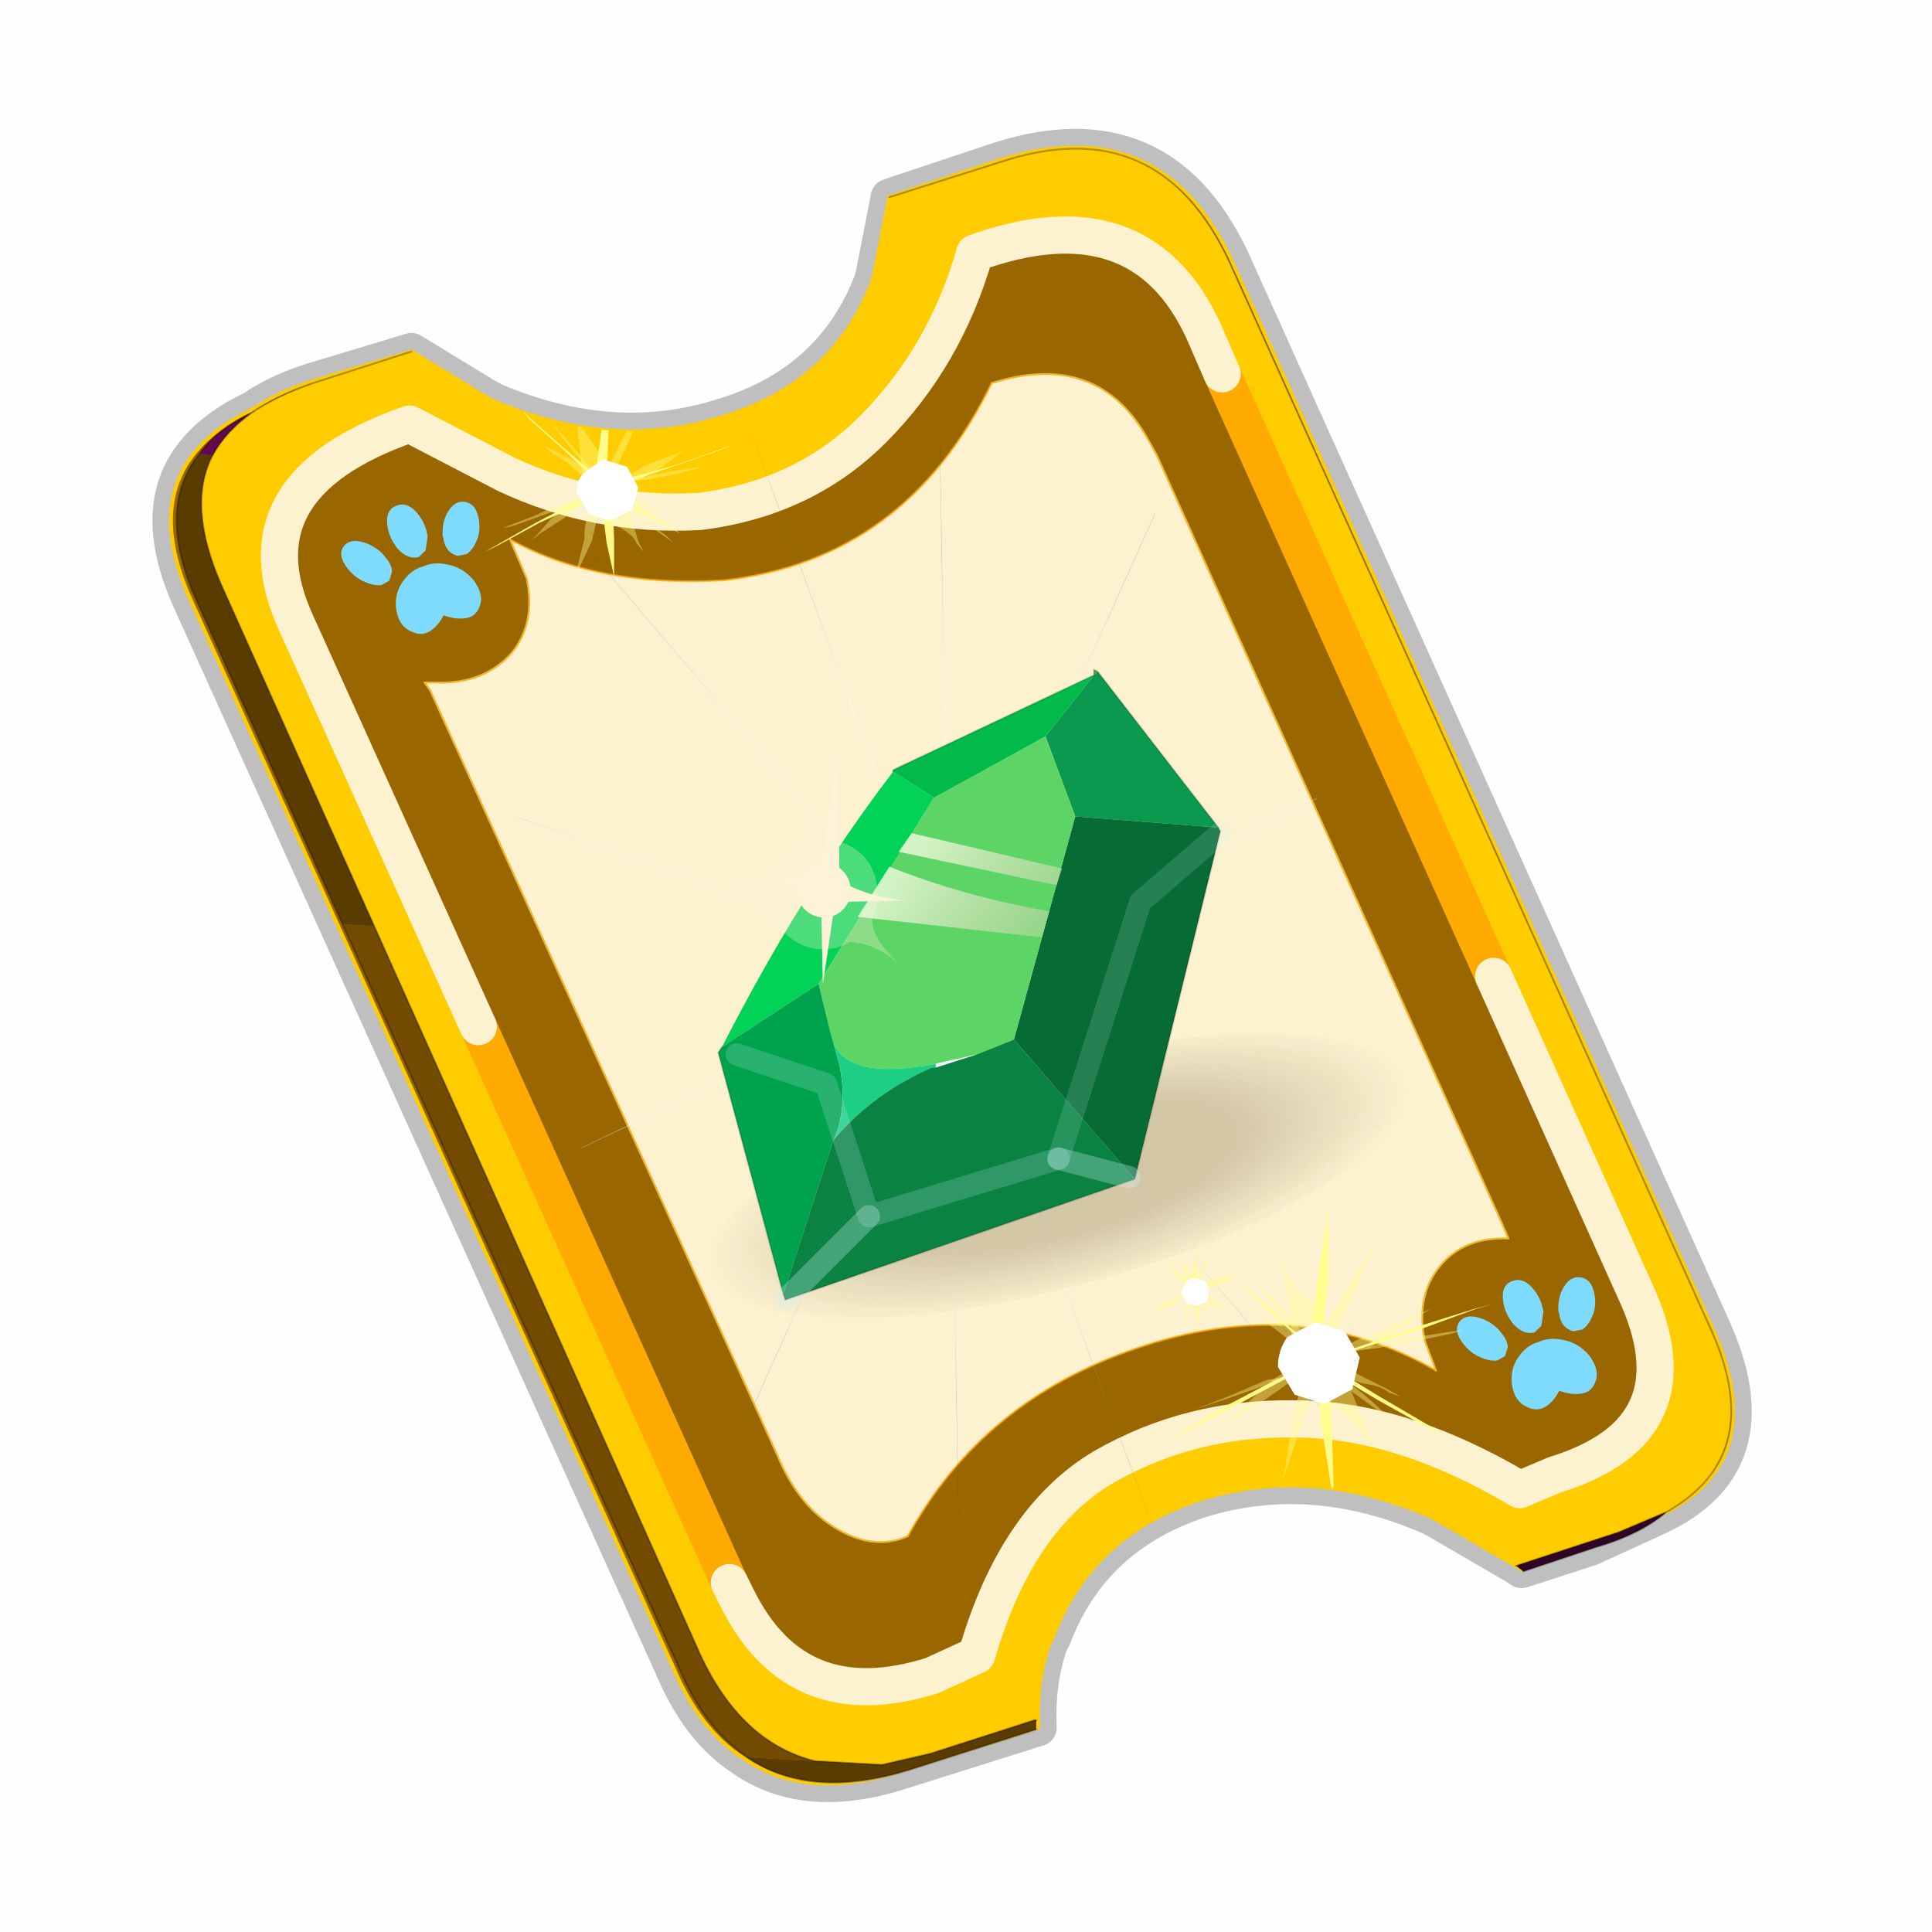 <?xml version="1.0" encoding="UTF-8" standalone="no"?>
<svg xmlns:xlink="http://www.w3.org/1999/xlink" height="60.0px" width="60.0px" xmlns="http://www.w3.org/2000/svg">
  <g transform="matrix(1.0, 0.0, 0.0, 1.0, 0.0, 0.0)">
    <use height="60.0" transform="matrix(1.0, 0.0, 0.0, 1.0, 0.0, 0.0)" width="60.0" xlink:href="#shape0"/>
    <use height="47.85" transform="matrix(1.155, 0.0, 0.0, 1.155, 3.594, 1.851)" width="45.0" xlink:href="#sprite0"/>
  </g>
  <defs>
    <g id="shape0" transform="matrix(1.0, 0.0, 0.0, 1.0, 0.0, 0.0)">
      <path d="M0.0 0.0 L60.0 0.0 60.0 60.0 0.0 60.0 0.0 0.0" fill="#000000" fill-opacity="0.004" fill-rule="evenodd" stroke="none"/>
    </g>
    <g id="sprite0" transform="matrix(1.0, 0.0, 0.0, 1.0, -4.8, -51.0)">
      <use height="47.0" transform="matrix(1.0, 0.0, 0.0, 1.0, 4.8, 51.85)" width="45.0" xlink:href="#sprite1"/>
      <clipPath id="clipPath0" transform="matrix(1.0, 0.0, 0.0, 1.0, 0.0, 0.0)">
        <path d="M25.6 54.7 L28.6 53.75 Q32.85 52.35 34.75 56.45 L47.65 85.05 Q49.25 88.5 46.5 90.05 45.8 90.65 44.6 91.0 L42.65 91.65 42.45 91.5 Q41.45 90.75 40.3 90.25 L40.1 90.15 Q36.95 88.8 34.0 89.7 31.05 90.65 30.0 93.4 L29.9 93.6 Q29.55 94.6 29.55 95.65 L29.55 95.7 29.55 95.9 26.1 97.0 Q23.45 97.8 21.8 96.65 20.65 95.9 19.95 94.25 L7.0 65.6 Q5.85 63.1 7.05 61.6 7.5 60.95 8.45 60.5 9.1 60.05 10.1 59.7 L12.75 58.85 14.8 60.1 15.0 60.2 Q18.2 61.55 21.15 60.6 24.1 59.7 25.15 56.95 L25.2 56.75 25.6 54.7" fill="#00cc99" fill-opacity="0.004" fill-rule="evenodd" stroke="none"/>
      </clipPath>
      <g clip-path="url(#clipPath0)">
        <use height="0.0" transform="matrix(1.0, 0.0, 0.0, 1.0, 6.45, 53.4)" width="0.0" xlink:href="#sprite5"/>
      </g>
      <use height="19.05" transform="matrix(1.0, 0.0, 0.0, 1.0, 20.05, 67.35)" width="20.15" xlink:href="#sprite6"/>
      <clipPath id="clipPath1" transform="matrix(1.0, 0.0, 0.0, 1.0, 0.0, 0.0)">
        <path d="M25.6 54.7 L28.6 53.75 Q32.85 52.35 34.75 56.45 L47.65 85.05 Q49.25 88.5 46.5 90.05 45.8 90.65 44.6 91.0 L42.65 91.65 42.45 91.5 Q41.45 90.75 40.3 90.25 L40.1 90.15 Q36.95 88.8 34.0 89.7 31.05 90.65 30.0 93.4 L29.9 93.6 Q29.55 94.6 29.55 95.65 L29.55 95.7 29.55 95.9 26.1 97.0 Q23.45 97.8 21.8 96.65 20.65 95.9 19.95 94.25 L7.0 65.6 Q5.85 63.1 7.05 61.6 7.5 60.95 8.45 60.5 9.1 60.05 10.1 59.7 L12.75 58.85 14.8 60.1 15.0 60.2 Q18.2 61.55 21.15 60.6 24.1 59.7 25.15 56.95 L25.2 56.75 25.6 54.7" fill="#00cc99" fill-opacity="0.004" fill-rule="evenodd" stroke="none"/>
      </clipPath>
      <g clip-path="url(#clipPath1)">
        <use height="0.0" transform="matrix(1.0, 0.0, 0.0, 1.0, 9.65, 51.0)" width="0.0" xlink:href="#sprite9"/>
        <use height="0.0" transform="matrix(1.0, 0.0, 0.0, 1.0, 9.65, 51.0)" width="0.0" xlink:href="#sprite9"/>
        <use height="30.6" transform="matrix(1.0, 0.0, 0.0, 1.0, 14.7, 59.4)" width="27.15" xlink:href="#shape9"/>
      </g>
      <use height="0.0" transform="matrix(0.141, -0.038, 0.111, 0.226, 27.2, 74.05)" width="0.0" xlink:href="#sprite3"/>
    </g>
    <g id="sprite1" transform="matrix(1.0, 0.0, 0.0, 1.0, 1.5, 1.5)">
      <use height="49.0" transform="matrix(1.0, 0.0, 0.0, 1.0, -2.5, -2.5)" width="47.0" xlink:href="#shape1"/>
      <use height="13.75" transform="matrix(0.239, -0.087, 0.1, 0.234, 34.25, 31.15)" width="15.1" xlink:href="#sprite2"/>
      <use height="13.75" transform="matrix(0.239, -0.087, 0.1, 0.234, 4.25, 10.3)" width="15.1" xlink:href="#sprite2"/>
      <use height="0.0" transform="matrix(0.121, -0.032, 0.096, 0.193, 20.25, 20.65)" width="0.0" xlink:href="#sprite3"/>
      <use height="211.55" transform="matrix(-0.155, 0.051, 0.084, 0.147, 22.608, 3.147)" width="136.7" xlink:href="#sprite4"/>
    </g>
    <g id="shape1" transform="matrix(1.0, 0.0, 0.0, 1.0, 2.5, 2.5)">
      <path d="M28.5 3.05 L41.4 31.7 Q43.1 35.4 39.9 36.85 L38.15 37.65 36.3 38.25 36.15 38.15 34.0 36.9 33.8 36.8 Q30.65 35.45 27.7 36.35 24.75 37.3 23.7 40.05 L23.6 40.25 Q23.25 41.25 23.3 42.5 L19.65 43.65 Q17.05 44.5 15.35 43.3 14.2 42.55 13.5 40.9 L0.55 12.25 Q-0.6 9.75 0.6 8.25 1.15 7.55 2.2 7.05 2.85 6.6 3.8 6.3 L6.45 5.5 8.5 6.75 8.7 6.85 Q11.9 8.2 14.85 7.25 17.8 6.35 18.85 3.6 L18.9 3.4 19.3 1.35 22.3 0.35 Q26.6 -1.0 28.5 3.05 Z" fill="none" stroke="#000000" stroke-linecap="round" stroke-linejoin="round" stroke-opacity="0.247" stroke-width="1.0"/>
      <path d="M28.5 3.05 L41.4 31.7 Q43.1 35.4 39.9 36.85 L38.15 37.65 36.3 38.25 36.15 38.15 34.0 36.9 33.8 36.8 Q30.65 35.45 27.7 36.35 24.75 37.3 23.7 40.05 L23.6 40.25 Q23.25 41.25 23.3 42.5 L19.65 43.65 Q17.05 44.5 15.35 43.3 14.2 42.55 13.5 40.9 L0.55 12.25 Q-0.6 9.75 0.6 8.25 1.15 7.55 2.2 7.05 2.85 6.6 3.8 6.3 L6.45 5.5 8.5 6.75 8.7 6.85 Q11.9 8.2 14.85 7.25 17.8 6.35 18.85 3.6 L18.9 3.4 19.3 1.35 22.3 0.35 Q26.6 -1.0 28.5 3.05" fill="#986600" fill-rule="evenodd" stroke="none"/>
      <path d="M28.5 3.05 L41.4 31.7 Q43.1 35.4 39.9 36.85 L38.15 37.65 36.3 38.25 36.15 38.15 34.0 36.9 33.8 36.8 Q30.65 35.45 27.7 36.35 24.75 37.3 23.7 40.05 L23.6 40.25 Q23.25 41.25 23.3 42.5 L19.65 43.65 Q17.05 44.5 15.35 43.3 14.2 42.55 13.5 40.9 L0.55 12.25 Q-0.6 9.75 0.6 8.25 1.15 7.55 2.2 7.05 2.85 6.6 3.8 6.3 L6.45 5.5 8.5 6.75 8.7 6.85 Q11.9 8.2 14.85 7.25 17.8 6.35 18.85 3.6 L18.9 3.4 19.3 1.35 22.3 0.35 Q26.6 -1.0 28.5 3.05 Z" fill="none" stroke="#ffcc00" stroke-linecap="round" stroke-linejoin="round" stroke-width="0.1"/>
      <path d="M19.3 1.35 L22.3 0.4 Q26.55 -1.0 28.45 3.1 L41.35 31.7 Q42.95 35.15 40.2 36.7 L38.9 37.25 36.15 38.15 34.0 36.9 33.8 36.8 Q30.65 35.45 27.7 36.35 24.75 37.3 23.7 40.05 L23.6 40.25 Q23.25 41.25 23.25 42.3 L23.2 42.3 20.4 43.2 19.1 43.5 17.3 43.4 Q15.3 42.9 14.2 40.5 L5.45 20.95 1.35 11.8 Q0.4 9.65 1.1 8.3 1.45 7.65 2.15 7.15 2.8 6.7 3.8 6.35 L6.45 5.5 8.5 6.75 8.7 6.85 Q11.9 8.2 14.85 7.25 17.8 6.35 18.85 3.6 L18.9 3.4 19.3 1.35 M35.55 22.3 L28.25 6.1 27.75 4.95 Q26.05 1.25 21.6 2.85 20.8 5.65 18.85 7.6 17.0 9.45 14.2 9.8 11.45 9.95 9.0 8.8 L6.4 7.45 Q1.65 9.1 3.35 12.8 L8.25 23.65 15.0 38.6 15.2 39.0 Q16.8 42.25 20.45 41.1 L21.65 40.55 Q22.7 36.9 25.05 35.5 27.4 34.15 30.2 34.2 33.05 34.2 36.25 36.1 L37.2 35.7 Q41.1 34.5 39.35 30.75 L35.55 22.3" fill="#ffcc00" fill-rule="evenodd" stroke="none"/>
      <path d="M28.25 6.1 L35.55 22.3 39.35 30.75 Q41.1 34.5 37.2 35.7 L36.25 36.1 Q33.05 34.2 30.2 34.2 27.4 34.15 25.05 35.5 22.7 36.9 21.65 40.55 L20.45 41.1 Q16.8 42.25 15.2 39.0 L15.0 38.6 8.25 23.65 3.35 12.8 Q1.65 9.1 6.4 7.45 L9.0 8.8 Q11.45 9.95 14.2 9.8 17.0 9.45 18.85 7.6 20.8 5.65 21.6 2.85 26.05 1.25 27.75 4.95 L28.25 6.1 M34.0 32.9 L33.7 32.1 Q33.45 30.9 34.1 30.1 34.75 29.3 35.95 29.35 L35.8 29.0 26.5 8.3 26.25 7.85 Q24.9 5.45 22.05 6.35 19.75 11.1 14.85 11.65 11.45 11.85 9.1 10.55 L9.55 11.6 Q9.8 12.8 9.15 13.6 8.4 14.45 7.1 14.4 L6.8 14.4 6.95 14.6 16.3 35.2 Q16.8 36.4 17.65 37.0 18.8 37.8 19.8 37.35 21.8 33.7 25.95 32.3 30.35 30.8 34.0 32.9" fill="#996600" fill-rule="evenodd" stroke="none"/>
      <path d="M22.05 6.35 Q24.9 5.45 26.25 7.85 L26.5 8.3 35.8 29.0 35.95 29.35 Q34.75 29.3 34.1 30.1 33.45 30.9 33.7 32.1 L34.0 32.9 Q30.35 30.8 25.95 32.3 21.8 33.7 19.8 37.35 18.8 37.8 17.65 37.0 16.8 36.4 16.3 35.2 L6.95 14.6 6.8 14.4 7.1 14.4 Q8.4 14.45 9.15 13.6 9.8 12.8 9.55 11.6 L9.1 10.55 Q11.45 11.85 14.85 11.65 19.75 11.1 22.05 6.35" fill="#fcf2cf" fill-rule="evenodd" stroke="none"/>
      <path d="M23.25 42.35 L23.25 42.55 19.8 43.65 Q17.15 44.45 15.5 43.3 L17.3 43.4 19.1 43.5 20.4 43.2 23.2 42.3 23.25 42.35 M4.6 20.9 L0.7 12.25 Q-0.45 9.75 0.75 8.25 L1.1 8.3 Q0.4 9.65 1.35 11.8 L5.45 20.95 4.6 20.9" fill="#5b3c00" fill-rule="evenodd" stroke="none"/>
      <path d="M0.75 8.25 Q1.2 7.6 2.15 7.15 1.45 7.65 1.1 8.3 L0.75 8.25" fill="#630a4c" fill-rule="evenodd" stroke="none"/>
      <path d="M15.5 43.3 Q14.35 42.55 13.65 40.9 L4.6 20.9 5.45 20.95 14.2 40.5 Q15.3 42.9 17.3 43.4 L15.5 43.3" fill="#724b00" fill-rule="evenodd" stroke="none"/>
      <path d="M40.2 36.7 Q39.5 37.3 38.3 37.65 L36.35 38.3 36.15 38.15 38.9 37.25 40.2 36.7 M23.25 42.3 L23.25 42.35 23.2 42.3 23.25 42.3" fill="#300525" fill-rule="evenodd" stroke="none"/>
      <path d="M19.3 1.35 L22.3 0.4 Q26.55 -1.0 28.45 3.1 L41.35 31.7 Q42.95 35.15 40.2 36.7 39.5 37.3 38.3 37.65 L36.35 38.3 M23.25 42.55 L19.8 43.65 Q17.15 44.45 15.5 43.3 14.35 42.55 13.65 40.9 L4.6 20.9 0.7 12.25 Q-0.45 9.75 0.75 8.25 1.2 7.6 2.15 7.15 2.8 6.7 3.8 6.35 L6.45 5.5 M1.1 8.3 Q1.45 7.65 2.15 7.15 M5.45 20.95 L1.35 11.8 Q0.4 9.65 1.1 8.3 M23.2 42.3 L20.4 43.2 19.1 43.5 17.3 43.4 Q15.3 42.9 14.2 40.5 L5.45 20.95 M23.25 42.3 L23.2 42.3 M40.2 36.7 L38.9 37.25 36.15 38.15" fill="none" stroke="#000000" stroke-linecap="round" stroke-linejoin="round" stroke-opacity="0.302" stroke-width="0.05"/>
      <path d="M28.25 6.1 L35.55 22.3 M15.0 38.6 L8.25 23.65" fill="none" stroke="#ffaa00" stroke-linecap="round" stroke-linejoin="round" stroke-width="1.0"/>
      <path d="M35.55 22.3 L39.35 30.75 Q41.1 34.5 37.2 35.7 L36.25 36.1 Q33.05 34.2 30.2 34.2 27.4 34.15 25.05 35.5 22.7 36.9 21.65 40.55 L20.45 41.1 Q16.8 42.25 15.2 39.0 L15.0 38.6 M8.25 23.65 L3.35 12.8 Q1.65 9.1 6.4 7.45 L9.0 8.8 Q11.45 9.95 14.2 9.8 17.0 9.45 18.85 7.6 20.8 5.65 21.6 2.85 26.05 1.25 27.75 4.95 L28.25 6.1" fill="none" stroke="#fcf2cf" stroke-linecap="round" stroke-linejoin="round" stroke-width="1.0"/>
      <path d="M22.05 6.35 Q24.9 5.45 26.25 7.85 L26.5 8.3 35.8 29.0 35.95 29.35 Q34.75 29.3 34.1 30.1 33.45 30.9 33.7 32.1 L34.0 32.9 M19.8 37.35 Q18.8 37.8 17.65 37.0 16.8 36.4 16.3 35.2 L6.95 14.6 6.8 14.4 7.1 14.4 Q8.4 14.45 9.15 13.6 9.8 12.8 9.55 11.6 L9.1 10.55" fill="none" stroke="#f0b92b" stroke-linecap="round" stroke-linejoin="round" stroke-width="0.05"/>
      <path d="M34.0 32.9 Q30.35 30.8 25.95 32.3 21.8 33.7 19.8 37.35 M9.1 10.55 Q11.45 11.85 14.85 11.65 19.75 11.1 22.05 6.35" fill="none" stroke="#ffaa00" stroke-linecap="round" stroke-linejoin="round" stroke-opacity="0.749" stroke-width="0.05"/>
    </g>
    <g id="sprite2" transform="matrix(1.0, 0.0, 0.0, 1.0, 0.0, 0.0)">
      <use height="13.75" transform="matrix(1.0, 0.0, 0.0, 1.0, 0.0, 0.0)" width="15.1" xlink:href="#shape2"/>
    </g>
    <g id="shape2" transform="matrix(1.0, 0.0, 0.0, 1.0, 0.0, 0.0)">
      <path d="M10.75 4.9 Q10.75 4.6 10.9 4.35 11.25 3.45 11.95 2.75 13.3 1.5 14.35 2.1 15.4 2.7 14.95 4.45 14.7 5.4 14.1 6.15 L13.75 6.5 Q13.1 7.15 12.35 7.35 L11.4 7.2 Q10.95 6.9 10.75 6.4 10.5 5.75 10.75 4.9 M9.3 1.7 Q9.55 2.65 9.4 3.6 L9.3 4.15 8.5 5.5 7.6 5.9 7.5 5.9 Q7.0 5.85 6.6 5.5 6.05 5.0 5.8 4.15 L5.7 3.6 Q5.55 2.65 5.8 1.7 6.25 0.0 7.5 0.0 L7.6 0.0 Q8.85 0.0 9.3 1.7 M0.15 4.45 Q-0.3 2.7 0.75 2.1 1.8 1.5 3.15 2.75 3.85 3.45 4.2 4.35 L4.35 4.9 Q4.6 5.75 4.35 6.4 L3.7 7.2 2.75 7.35 Q2.0 7.15 1.35 6.5 L1.0 6.15 Q0.4 5.4 0.15 4.45 M7.55 7.0 Q8.75 6.9 9.9 7.6 11.45 8.5 11.95 10.25 12.35 12.0 11.5 12.95 10.7 13.9 9.65 13.7 8.55 13.5 7.55 12.6 6.55 13.5 5.5 13.7 4.45 13.9 3.65 12.95 2.75 12.0 3.2 10.25 3.7 8.5 5.25 7.6 6.4 6.9 7.55 7.0" fill="#7fdbfe" fill-rule="evenodd" stroke="none"/>
    </g>
    <g id="sprite4" transform="matrix(1.0, 0.0, 0.0, 1.0, 0.05, 0.0)">
      <use height="211.65" transform="matrix(1.0, 0.0, 0.0, 1.0, -0.1, -0.05)" width="136.8" xlink:href="#shape3"/>
    </g>
    <g id="shape3" transform="matrix(1.0, 0.0, 0.0, 1.0, 0.1, 0.05)">
      <path d="M136.55 165.8 L68.6 106.0 68.4 106.0 118.25 201.5 M68.3 105.8 L68.35 105.8 68.3 105.8 68.3 105.85 68.4 106.0 68.3 106.0 86.55 211.5 M68.3 105.8 L68.3 105.85 68.3 106.0 68.15 105.95 18.25 151.55 M68.3 105.85 L68.25 105.85 68.3 106.0 50.0 193.2 M68.25 105.85 L68.15 105.95 0.05 97.7 M68.3 105.85 L68.25 105.8 68.25 105.85 M68.25 105.8 L68.2 105.7 0.0 45.7 M68.3 105.8 L68.25 105.75 68.25 105.8 M68.25 105.75 L68.2 105.7 18.25 10.05 M68.6 106.0 L68.35 105.8 118.25 60.15 M86.6 18.35 L68.3 105.8 M136.6 114.25 L68.6 106.0 M68.25 105.75 L49.95 0.05" fill="none" stroke="url(#gradient0)" stroke-linecap="round" stroke-linejoin="round" stroke-width="0.05"/>
    </g>
    <radialGradient cx="0" cy="0" gradientTransform="matrix(0.209, 0.0, 0.0, 0.177, 67.15, 107.2)" gradientUnits="userSpaceOnUse" id="gradient0" r="819.2" spreadMethod="pad">
      <stop offset="0.357" stop-color="#ffffff"/>
      <stop offset="0.671" stop-color="#000000" stop-opacity="0.0"/>
    </radialGradient>
    <g id="sprite6" transform="matrix(1.0, 0.0, 0.0, 1.0, -0.2, 0.85)">
      <use height="12.2" transform="matrix(0.57, -0.153, 0.127, 0.473, 0.179, 12.424)" width="32.7" xlink:href="#sprite7"/>
      <use height="17.15" transform="matrix(1.0, 0.0, 0.0, 1.0, 1.05, -0.9)" width="13.7" xlink:href="#shape6"/>
      <use height="12.45" transform="matrix(0.299, -0.299, -0.299, -0.299, 4.725, 8.425)" width="11.25" xlink:href="#sprite8"/>
      <use height="15.55" transform="matrix(1.0, 0.0, 0.0, 1.0, 0.15, 2.1)" width="16.0" xlink:href="#shape8"/>
    </g>
    <g id="sprite7" transform="matrix(1.0, 0.0, 0.0, 1.0, 16.35, 12.2)">
      <use height="12.2" transform="matrix(1.0, 0.0, 0.0, 1.0, -16.35, -12.2)" width="32.7" xlink:href="#shape5"/>
    </g>
    <g id="shape5" transform="matrix(1.0, 0.0, 0.0, 1.0, 16.35, 12.2)">
      <path d="M11.6 -10.4 Q16.35 -8.6 16.35 -6.1 16.35 -3.55 11.6 -1.75 6.8 0.0 0.0 0.0 -6.75 0.0 -11.55 -1.75 -16.35 -3.55 -16.35 -6.1 -16.35 -8.6 -11.55 -10.4 -6.75 -12.2 0.0 -12.2 6.8 -12.2 11.6 -10.4" fill="url(#gradient1)" fill-rule="evenodd" stroke="none"/>
    </g>
    <radialGradient cx="0" cy="0" gradientTransform="matrix(0.02, 0.0, 0.0, 0.008, 0.0, -6.1)" gradientUnits="userSpaceOnUse" id="gradient1" r="819.2" spreadMethod="pad">
      <stop offset="0.506" stop-color="#382510" stop-opacity="0.212"/>
      <stop offset="1.0" stop-color="#382510" stop-opacity="0.0"/>
    </radialGradient>
    <g id="shape6" transform="matrix(1.0, 0.0, 0.0, 1.0, -1.05, 0.9)">
      <path d="M11.35 -0.75 L11.25 -0.65 11.25 -0.8 11.35 -0.75" fill="#4fae24" fill-rule="evenodd" stroke="none"/>
      <path d="M11.25 -0.65 L11.35 -0.75 14.6 3.45 10.75 3.15 9.95 1.0 11.25 -0.65" fill="#0a994e" fill-rule="evenodd" stroke="none"/>
      <path d="M10.75 3.15 L14.6 3.45 14.65 3.55 12.35 12.9 9.1 9.15 10.75 3.15" fill="#076b36" fill-rule="evenodd" stroke="none"/>
      <path d="M11.25 -0.65 L9.95 1.0 6.95 2.65 5.85 1.95 5.85 1.9 11.25 -0.65" fill="#01ba4a" fill-rule="evenodd" stroke="none"/>
      <path d="M5.85 1.95 L6.95 2.65 3.85 7.65 1.25 9.35 Q3.4 5.15 5.85 1.95" fill="#02d255" fill-rule="evenodd" stroke="none"/>
      <path d="M9.95 1.0 L10.75 3.15 9.1 9.15 8.1 9.55 7.0 9.8 Q4.7 10.25 4.25 9.25 L4.15 8.9 3.85 7.65 6.95 2.65 9.95 1.0" fill="#5dd466" fill-rule="evenodd" stroke="none"/>
      <path d="M3.85 7.65 L4.15 8.9 4.25 9.25 4.4 9.8 Q4.65 10.95 4.25 11.85 L2.9 16.0 1.15 9.5 1.25 9.35 3.85 7.65" fill="#00a34d" fill-rule="evenodd" stroke="none"/>
      <path d="M4.25 11.85 Q4.65 10.95 4.4 9.8 L4.25 9.25 Q4.7 10.25 7.0 9.8 L7.0 9.9 6.9 9.9 Q5.3 10.6 4.25 11.85" fill="#1dce85" fill-rule="evenodd" stroke="none"/>
      <path d="M2.9 16.0 L4.25 11.85 Q5.3 10.6 6.9 9.9 L7.0 9.9 8.1 9.55 9.1 9.15 12.35 12.9 2.95 16.15 2.9 16.0" fill="#098242" fill-rule="evenodd" stroke="none"/>
      <path d="M7.0 9.8 L8.1 9.55 7.0 9.9 7.0 9.8" fill="#eef7f7" fill-rule="evenodd" stroke="none"/>
      <path d="M11.35 -0.75 L11.25 -0.8 11.25 -0.65 5.85 1.9 5.85 1.95 M14.6 3.45 L11.35 -0.75 M12.35 12.9 L14.65 3.55 14.6 3.45 M1.25 9.35 L1.15 9.5 2.9 16.0 2.95 16.15 12.35 12.9" fill="none" stroke="#000000" stroke-linecap="round" stroke-linejoin="round" stroke-opacity="0.153" stroke-width="0.05"/>
      <path d="M6.35 3.6 L10.4 4.55 10.25 5.0 6.0 4.1 6.35 3.6" fill="url(#gradient2)" fill-rule="evenodd" stroke="none"/>
      <path d="M10.05 5.7 L9.85 6.4 4.9 5.85 5.75 4.5 Q7.75 5.3 10.05 5.7" fill="url(#gradient3)" fill-rule="evenodd" stroke="none"/>
    </g>
    <linearGradient gradientTransform="matrix(0.006, 0.001, -2.0E-4, 3.0E-4, 10.3, 4.75)" gradientUnits="userSpaceOnUse" id="gradient2" spreadMethod="pad" x1="-819.2" x2="819.2">
      <stop offset="0.118" stop-color="#fdffe6" stop-opacity="0.733"/>
      <stop offset="1.0" stop-color="#feb4b4" stop-opacity="0.0"/>
    </linearGradient>
    <linearGradient gradientTransform="matrix(0.006, 0.001, -7.0E-4, 9.0E-4, 9.2, 6.05)" gradientUnits="userSpaceOnUse" id="gradient3" spreadMethod="pad" x1="-819.2" x2="819.2">
      <stop offset="0.118" stop-color="#fdffe6" stop-opacity="0.733"/>
      <stop offset="1.0" stop-color="#feb4b4" stop-opacity="0.0"/>
    </linearGradient>
    <g id="sprite8" transform="matrix(1.0, 0.0, 0.0, 1.0, 0.0, -5.1)">
      <use height="12.45" transform="matrix(1.0, 0.0, 0.0, 1.0, 0.0, 5.1)" width="11.25" xlink:href="#shape7"/>
    </g>
    <g id="shape7" transform="matrix(1.0, 0.0, 0.0, 1.0, 0.0, -5.1)">
      <path d="M1.6 9.2 Q2.25 8.55 3.1 8.35 4.2 7.2 4.35 5.1 4.25 7.6 5.2 8.4 5.95 8.65 6.5 9.25 7.55 10.25 7.6 11.7 7.55 13.0 6.65 14.05 L6.55 14.15 6.95 15.45 5.8 14.75 Q5.05 15.15 4.1 15.15 3.2 15.1 2.4 14.7 L0.1 16.3 1.6 14.1 Q0.65 13.1 0.6 11.65 0.6 10.2 1.6 9.2 M3.05 10.6 Q2.55 11.1 2.55 11.85 2.55 12.5 3.05 13.05 3.55 13.55 4.25 13.55 4.95 13.55 5.45 13.05 6.0 12.55 6.0 11.9 6.0 11.15 5.5 10.65 5.0 10.1 4.25 10.1 3.55 10.1 3.05 10.6" fill="#fcf3d8" fill-opacity="0.302" fill-rule="evenodd" stroke="none"/>
      <path d="M3.05 10.6 Q3.55 10.1 4.25 10.1 5.0 10.1 5.5 10.65 6.0 11.15 6.0 11.9 6.0 12.55 5.45 13.05 4.95 13.55 4.25 13.55 3.55 13.55 3.05 13.05 2.55 12.5 2.55 11.85 2.55 11.1 3.05 10.6" fill="#fcf3d8" fill-rule="evenodd" stroke="none"/>
      <path d="M0.0 7.65 L4.25 10.8 7.65 7.55 Q6.1 9.2 5.4 11.55 L11.25 17.55 4.65 12.6 2.4 15.05 3.6 11.4 0.0 7.65" fill="#fcf3d8" fill-rule="evenodd" stroke="none"/>
    </g>
    <g id="shape8" transform="matrix(1.0, 0.0, 0.0, 1.0, -0.15, -2.1)">
      <path d="M5.2 13.9 L2.95 16.15 M10.3 12.35 L12.2 12.85" fill="none" stroke="#cdf2f5" stroke-linecap="round" stroke-linejoin="round" stroke-opacity="0.302" stroke-width="0.6"/>
      <path d="M10.3 12.35 L5.2 13.9 4.05 10.35 1.65 9.55" fill="none" stroke="#cdf2f5" stroke-linecap="round" stroke-linejoin="round" stroke-opacity="0.2" stroke-width="0.6"/>
      <path d="M10.3 12.35 L12.5 5.45 14.65 3.6" fill="none" stroke="#cdf2f5" stroke-linecap="round" stroke-linejoin="round" stroke-opacity="0.153" stroke-width="0.6"/>
    </g>
    <g id="shape9" transform="matrix(1.0, 0.0, 0.0, 1.0, -14.7, -59.4)">
      <path d="M33.85 83.75 L33.85 83.8 33.85 83.95 33.85 84.0 33.85 84.1 33.9 84.1 33.9 84.15 34.35 84.4 34.85 84.75 34.35 84.45 34.1 84.3 34.05 84.25 33.95 84.2 33.9 84.2 33.9 84.7 33.9 85.25 33.85 84.75 33.75 84.2 33.7 84.1 33.5 84.25 33.0 84.55 32.7 84.7 32.95 84.5 33.4 84.3 33.45 84.25 33.5 84.2 33.7 84.1 33.65 84.05 33.7 84.05 33.7 84.0 33.3 83.6 32.95 83.25 33.3 83.55 33.55 83.8 33.7 83.95 33.8 83.4 33.9 82.95 33.85 83.35 33.85 83.75 M34.4 83.9 L34.35 83.9 34.25 84.0 34.15 84.0 33.9 84.05 34.15 83.95 34.7 83.75 35.2 83.65 34.85 83.75 34.95 83.85 34.85 83.75 34.7 83.8 34.4 83.9 M36.75 85.45 L36.9 85.55 36.9 85.5 37.1 83.9 37.35 82.3 37.45 81.75 37.4 82.25 37.4 83.85 37.2 85.6 37.35 86.0 37.4 86.1 38.7 86.9 40.15 87.75 40.55 88.05 40.1 87.8 38.75 87.05 37.75 86.45 37.4 86.25 37.35 86.2 37.4 86.3 37.5 87.75 37.55 89.45 37.6 90.0 37.5 89.5 37.25 87.9 37.05 86.25 37.0 86.3 36.9 85.9 36.7 85.75 36.9 85.85 36.9 85.65 35.7 84.55 34.95 83.85 35.65 84.4 36.45 85.15 36.5 85.2 36.75 85.45 M36.1 86.45 L36.2 86.4 36.85 86.1 36.3 86.45 34.8 87.25 33.35 88.0 32.8 88.25 33.3 88.0 34.65 87.2 35.7 86.65 36.1 86.45 M38.1 85.65 L39.7 85.1 41.3 84.6 41.85 84.45 41.35 84.6 39.85 85.15 38.15 85.7 37.5 85.9 Q37.45 85.85 38.1 85.65" fill="#fefd8d" fill-opacity="0.973" fill-rule="evenodd" stroke="none"/>
      <path d="M33.85 83.75 L34.05 83.4 34.25 83.2 34.15 83.4 34.0 83.8 33.9 83.9 33.85 83.8 33.85 83.75 M34.1 84.3 L34.35 84.5 34.45 84.65 34.25 84.5 34.0 84.3 33.95 84.2 34.05 84.25 34.1 84.3 M33.4 84.3 L33.3 84.3 32.95 84.45 32.7 84.55 32.95 84.4 33.35 84.25 33.45 84.25 33.4 84.3 M33.55 83.8 L33.4 83.6 33.6 83.8 33.65 83.9 33.55 83.8 M34.4 83.9 L34.65 83.85 34.95 83.85 35.05 83.8 34.95 83.85 34.7 83.9 34.3 84.0 34.2 84.0 34.25 84.0 34.35 83.9 34.4 83.9 M33.6 84.3 L33.7 84.2 33.75 84.35 33.65 84.7 33.55 85.05 33.55 84.75 33.6 84.3 M38.7 82.75 L38.55 83.1 38.15 84.05 37.65 85.15 37.35 85.5 37.35 85.0 37.9 84.05 38.5 83.1 38.7 82.75 M36.75 85.45 L36.5 85.2 36.45 85.15 35.85 84.4 35.45 83.85 35.95 84.3 36.65 85.15 36.9 85.5 36.75 85.45 M37.4 86.3 L37.35 86.2 37.4 86.25 37.75 86.45 Q38.15 86.7 38.6 87.1 L39.3 87.75 38.5 87.15 37.6 86.5 37.4 86.3 M36.1 86.45 L35.7 86.65 34.7 87.0 33.8 87.3 34.7 86.95 35.75 86.5 36.1 86.45 M39.8 85.45 L38.7 85.65 38.25 85.7 38.7 85.55 39.75 85.35 40.7 85.2 41.05 85.15 40.75 85.25 39.8 85.45 M36.4 87.85 Q36.5 87.1 36.7 86.7 L36.95 86.25 37.0 86.75 36.65 87.8 36.3 88.85 36.15 89.25 36.25 88.85 36.4 87.85" fill="#fffd8f" fill-opacity="0.4" fill-rule="evenodd" stroke="none"/>
      <path d="M36.9 85.85 L37.45 85.8 Q37.9 86.0 38.0 86.75 L38.45 87.85 38.6 88.25 38.35 87.95 37.65 87.3 Q37.1 87.0 36.9 86.5 36.75 86.1 36.9 85.85" fill="#fffd8f" fill-opacity="0.392" fill-rule="evenodd" stroke="none"/>
      <path d="M36.95 85.95 Q36.8 85.8 37.05 85.85 L38.0 86.25 39.0 86.75 39.35 86.95 39.05 86.85 Q38.8 86.65 38.35 86.6 L37.55 86.35 36.95 85.95" fill="#fffd8f" fill-opacity="0.392" fill-rule="evenodd" stroke="none"/>
      <path d="M37.3 85.9 L36.75 85.85 Q36.35 85.55 36.4 84.8 L36.2 83.65 36.1 83.25 36.3 83.55 Q36.35 83.9 36.9 84.35 37.35 84.75 37.45 85.25 L37.3 85.9" fill="#fffd8f" fill-opacity="0.392" fill-rule="evenodd" stroke="none"/>
      <path d="M37.2 85.8 L37.1 85.95 36.25 85.35 35.35 84.65 35.05 84.45 35.3 84.6 Q35.55 84.75 35.95 84.9 L36.75 85.3 37.2 85.8" fill="#fffd8f" fill-opacity="0.392" fill-rule="evenodd" stroke="none"/>
      <path d="M37.85 85.8 Q37.7 85.85 37.85 85.65 38.0 85.45 38.75 85.2 L39.75 84.75 40.15 84.6 39.9 84.75 39.25 85.2 38.5 85.65 37.85 85.8" fill="#fffd8f" fill-opacity="0.392" fill-rule="evenodd" stroke="none"/>
      <path d="M36.5 86.25 L36.6 86.4 35.75 87.0 34.8 87.6 34.45 87.85 Q34.4 87.8 34.7 87.65 L35.25 87.1 35.9 86.5 Q36.25 86.25 36.5 86.25" fill="#fffd8f" fill-opacity="0.392" fill-rule="evenodd" stroke="none"/>
      <path d="M33.75 84.05 L33.95 84.05 34.1 84.35 34.2 84.75 34.0 84.55 33.7 84.25 Q33.65 84.1 33.75 84.05" fill="#fffd8f" fill-opacity="0.392" fill-rule="evenodd" stroke="none"/>
      <path d="M34.2 84.3 L33.95 84.2 33.75 84.1 33.75 84.05 Q33.9 84.05 34.1 84.2 L34.4 84.35 34.2 84.3" fill="#fffd8f" fill-opacity="0.392" fill-rule="evenodd" stroke="none"/>
      <path d="M33.85 84.05 L33.65 84.05 33.5 83.65 33.5 83.25 33.65 83.55 33.9 83.85 33.85 84.05" fill="#fffd8f" fill-opacity="0.392" fill-rule="evenodd" stroke="none"/>
      <path d="M33.8 84.0 L33.75 84.05 33.5 83.9 33.15 83.6 33.05 83.55 33.2 83.6 33.35 83.7 33.65 83.85 33.8 84.0" fill="#fffd8f" fill-opacity="0.392" fill-rule="evenodd" stroke="none"/>
      <path d="M34.05 84.0 L34.05 83.95 34.3 83.8 34.7 83.65 34.8 83.6 34.7 83.7 Q34.6 83.7 34.55 83.8 L34.25 83.95 34.05 84.0" fill="#fffd8f" fill-opacity="0.392" fill-rule="evenodd" stroke="none"/>
      <path d="M33.15 84.45 L33.4 84.3 Q33.5 84.15 33.6 84.15 L33.6 84.2 33.3 84.45 Q33.15 84.55 33.05 84.6 L33.15 84.45" fill="#fffd8f" fill-opacity="0.392" fill-rule="evenodd" stroke="none"/>
      <path d="M36.05 86.15 Q36.05 85.7 36.3 85.35 L37.05 84.95 37.85 85.2 38.25 85.9 38.05 86.75 37.3 87.15 36.5 86.9 36.05 86.15" fill="#ffffff" fill-rule="evenodd" stroke="none"/>
      <path d="M21.4 61.35 L21.05 61.5 19.9 61.9 18.75 62.3 18.65 62.35 18.2 62.45 18.6 62.25 19.85 61.9 21.0 61.5 21.4 61.35 M17.45 61.95 L17.7 62.2 17.75 62.2 17.7 62.15 17.85 61.05 18.05 59.85 18.15 59.4 18.1 59.8 18.05 61.0 18.0 62.25 18.1 62.6 19.15 63.2 20.0 63.75 19.15 63.3 18.5 62.95 18.4 62.85 18.15 62.7 18.1 62.7 18.15 62.75 18.2 63.85 18.2 64.9 18.0 64.0 17.85 62.8 17.8 62.8 17.75 62.45 17.6 62.3 17.7 62.35 17.7 62.3 16.85 61.5 15.9 60.65 15.65 60.35 15.95 60.65 16.8 61.4 17.45 61.95 M17.25 62.85 L17.7 62.65 17.3 62.95 16.2 63.45 15.1 64.05 14.7 64.25 15.05 64.05 16.1 63.45 17.25 62.85" fill="#fefd8d" fill-opacity="0.973" fill-rule="evenodd" stroke="none"/>
      <path d="M17.45 61.95 L16.95 61.35 16.5 60.75 17.0 61.3 17.55 61.95 17.7 62.15 17.75 62.2 17.7 62.2 17.45 61.95 M18.5 62.95 L19.0 63.35 19.6 63.8 19.8 64.0 19.6 63.85 18.95 63.4 18.3 62.9 18.15 62.75 18.1 62.7 18.15 62.7 18.4 62.85 18.5 62.95 M19.1 62.2 L19.85 62.05 20.6 61.95 19.85 62.15 19.05 62.3 18.75 62.3 19.1 62.2 M18.95 60.4 L18.65 61.15 18.3 61.9 18.05 62.2 18.1 61.85 18.45 61.15 18.9 60.4 19.1 60.2 18.95 60.4 M16.9 62.9 L17.2 62.85 Q17.15 62.9 16.85 63.05 L16.15 63.3 15.45 63.55 15.2 63.6 15.45 63.5 16.1 63.25 Q16.6 63.0 16.9 62.9 M17.75 62.75 L17.8 63.1 17.6 63.95 17.25 64.7 17.15 64.95 17.2 64.7 17.4 63.9 Q17.4 63.4 17.55 63.1 L17.75 62.75" fill="#fffd8f" fill-opacity="0.4" fill-rule="evenodd" stroke="none"/>
      <path d="M17.7 62.45 L18.15 62.4 18.6 63.1 18.85 63.95 19.0 64.25 18.8 64.0 Q18.75 63.8 18.3 63.55 L17.75 62.95 17.7 62.45" fill="#fffd8f" fill-opacity="0.392" fill-rule="evenodd" stroke="none"/>
      <path d="M17.8 62.5 Q17.7 62.4 17.9 62.4 18.05 62.4 18.55 62.7 L19.35 63.1 19.6 63.2 19.35 63.15 18.85 63.0 18.25 62.8 17.8 62.5" fill="#fffd8f" fill-opacity="0.392" fill-rule="evenodd" stroke="none"/>
      <path d="M18.0 62.5 L17.55 62.45 Q17.35 62.3 17.3 61.7 L17.2 60.8 17.15 60.5 17.25 60.75 17.65 61.35 18.1 62.0 18.0 62.5" fill="#fffd8f" fill-opacity="0.392" fill-rule="evenodd" stroke="none"/>
      <path d="M17.95 62.45 L17.9 62.5 17.25 62.1 Q16.8 61.7 16.55 61.6 L16.35 61.4 16.55 61.5 17.05 61.75 17.6 62.05 17.95 62.45" fill="#fffd8f" fill-opacity="0.392" fill-rule="evenodd" stroke="none"/>
      <path d="M18.45 62.4 L18.4 62.3 19.05 61.9 19.85 61.6 20.15 61.5 19.95 61.6 19.5 61.95 18.9 62.3 18.45 62.4" fill="#fffd8f" fill-opacity="0.392" fill-rule="evenodd" stroke="none"/>
      <path d="M17.45 62.7 L17.5 62.85 16.9 63.3 16.2 63.75 15.95 63.95 16.15 63.75 16.5 63.35 17.05 62.9 17.45 62.7" fill="#fffd8f" fill-opacity="0.392" fill-rule="evenodd" stroke="none"/>
      <path d="M17.2 62.65 Q17.15 62.35 17.4 62.1 L17.9 61.75 18.55 61.95 18.85 62.5 18.7 63.1 18.1 63.4 17.55 63.25 17.2 62.65" fill="#ffffff" fill-rule="evenodd" stroke="none"/>
      <path d="M33.45 84.15 L33.55 83.9 33.75 83.75 34.1 83.85 34.2 84.05 34.15 84.4 33.85 84.5 33.6 84.45 33.45 84.15" fill="#ffffff" fill-rule="evenodd" stroke="none"/>
    </g>
  </defs>
</svg>

